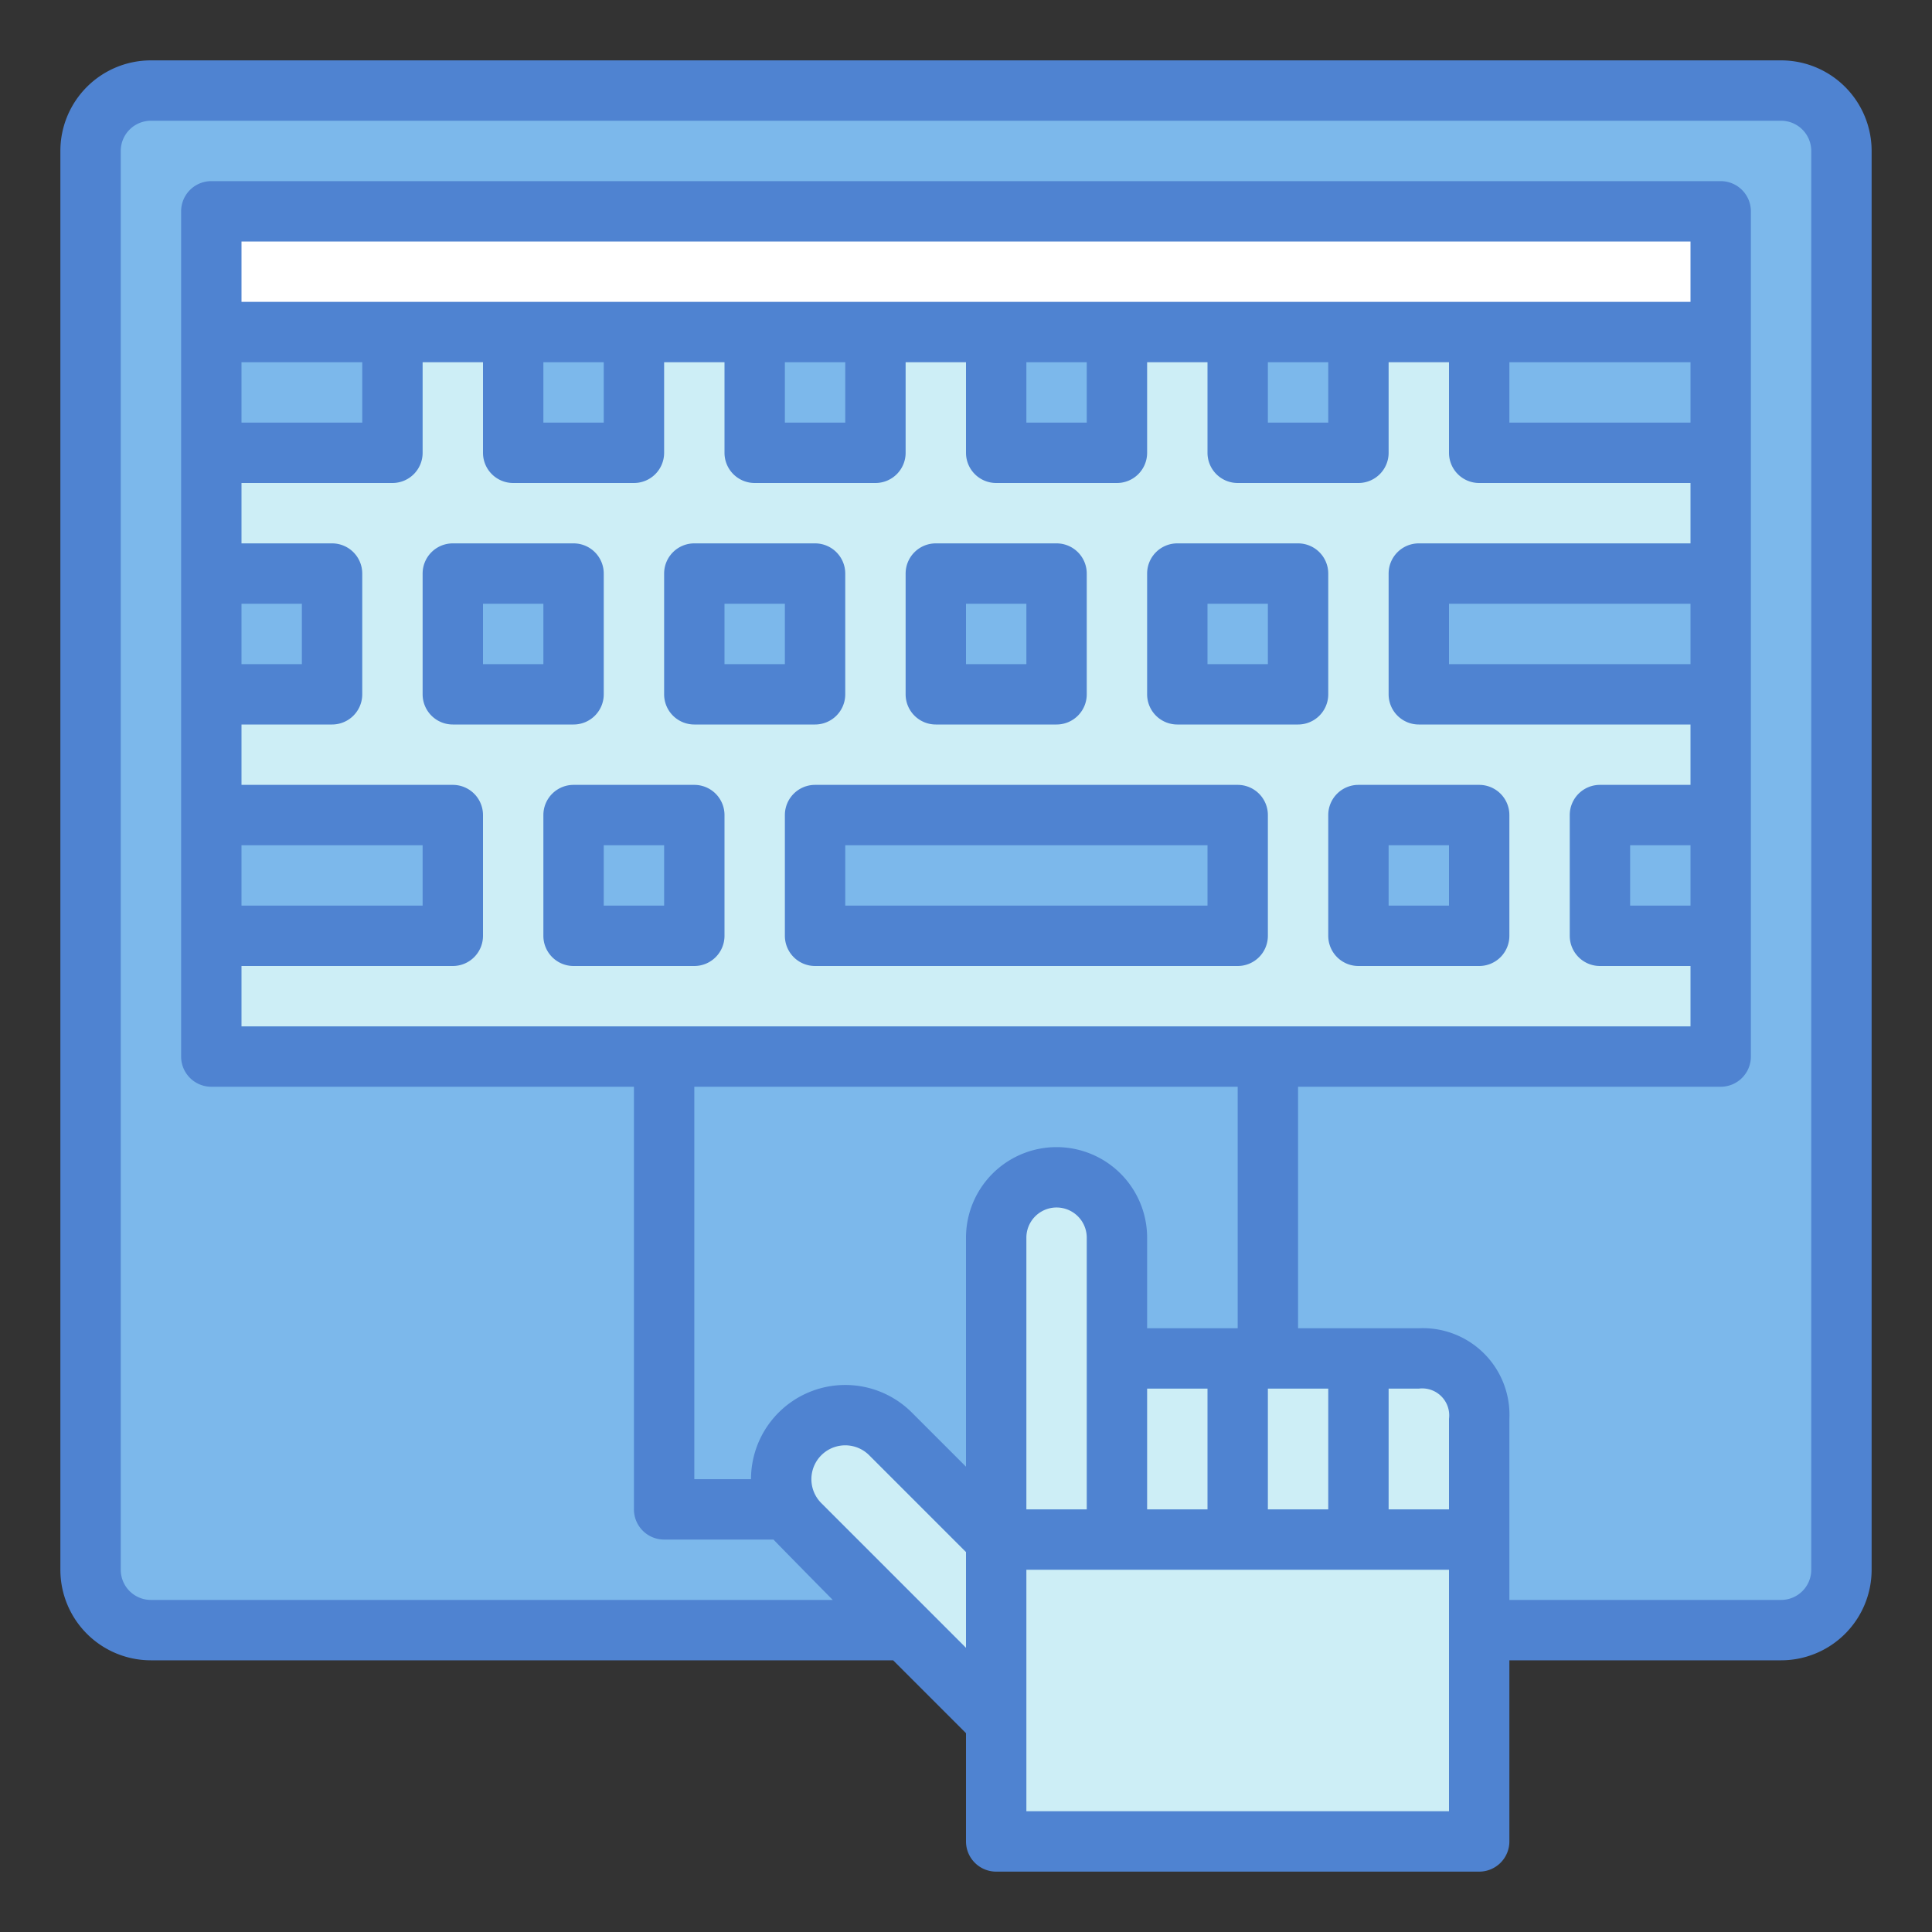 <svg height="512" viewBox="0 0 64 64" width="512" xmlns="http://www.w3.org/2000/svg"><rect x="0" y="0" width="64" height="64" fill="#333333" stroke="none"/><g id="Blue"><rect fill="#7cb8eb" height="51" rx="2" width="58" x="3" y="3"/><path d="m7 7h50v28h-50z" fill="#cdeef6"/><path d="m22 35h20v15h-20z" fill="#7cb8eb"/><path d="m7 7h50v4h-50z" fill="#fff"/><g fill="#7cb8eb"><path d="m7 11h6v4h-6z"/><path d="m7 19h4v4h-4z"/><path d="m17 11h4v4h-4z"/><path d="m15 19h4v4h-4z"/><path d="m25 11h4v4h-4z"/><path d="m23 19h4v4h-4z"/><path d="m33 11h4v4h-4z"/><path d="m31 19h4v4h-4z"/><path d="m41 11h4v4h-4z"/><path d="m49 11h8v4h-8z"/><path d="m39 19h4v4h-4z"/><path d="m19 27h4v4h-4z"/><path d="m45 27h4v4h-4z"/><path d="m53 27h4v4h-4z"/><path d="m27 27h14v4h-14z"/><path d="m7 27h8v4h-8z"/><path d="m47 19h10v4h-10z"/></g><path d="m35 39a2 2 0 0 1 2 2v10a0 0 0 0 1 0 0h-4a0 0 0 0 1 0 0v-10a2 2 0 0 1 2-2z" fill="#cdeef6"/><path d="m37 45h4v6h-4z" fill="#cdeef6"/><path d="m41 45h4v6h-4z" fill="#cdeef6"/><path d="m45 45h2a2 2 0 0 1 2 2v4a0 0 0 0 1 0 0h-4a0 0 0 0 1 0 0v-6a0 0 0 0 1 0 0z" fill="#cdeef6"/><path d="m29.5 47.5 3.5 3.5v6l-6.5-6.5a2.122 2.122 0 0 1 0-3 2.122 2.122 0 0 1 3 0z" fill="#cdeef6"/><path d="m33 51h16v10h-16z" fill="#cdeef6"/><path d="m59 2h-54a3 3 0 0 0 -3 3v47a3 3 0 0 0 3 3h24.586l2.414 2.414v3.586a1 1 0 0 0 1 1h16a1 1 0 0 0 1-1v-6h9a3 3 0 0 0 3-3v-47a3 3 0 0 0 -3-3zm-27 52.586-4.793-4.793a1.121 1.121 0 0 1 1.586-1.586l3.207 3.207zm0-13.586v7.586l-1.793-1.793a3.122 3.122 0 0 0 -5.329 2.207h-1.878v-13h18v8h-3v-3a3 3 0 0 0 -6 0zm-17-9a1 1 0 0 0 1-1v-4a1 1 0 0 0 -1-1h-7v-2h3a1 1 0 0 0 1-1v-4a1 1 0 0 0 -1-1h-3v-2h5a1 1 0 0 0 1-1v-3h2v3a1 1 0 0 0 1 1h4a1 1 0 0 0 1-1v-3h2v3a1 1 0 0 0 1 1h4a1 1 0 0 0 1-1v-3h2v3a1 1 0 0 0 1 1h4a1 1 0 0 0 1-1v-3h2v3a1 1 0 0 0 1 1h4a1 1 0 0 0 1-1v-3h2v3a1 1 0 0 0 1 1h7v2h-9a1 1 0 0 0 -1 1v4a1 1 0 0 0 1 1h9v2h-3a1 1 0 0 0 -1 1v4a1 1 0 0 0 1 1h3v2h-48v-2zm-7-2v-2h6v2zm0-8v-2h2v2zm0-12v-2h48v2zm48 2v2h-6v-2zm-12 0v2h-2v-2zm-8 0v2h-2v-2zm-8 0v2h-2v-2zm-8 0v2h-2v-2zm-8 0v2h-4v-2zm44 8v2h-8v-2zm0 8v2h-2v-2zm-12 18v4h-2v-4zm-4 0v4h-2v-4zm-4-5v9h-2v-9a1 1 0 0 1 2 0zm12 19h-14v-8h14zm0-10h-2v-4h1a.894.894 0 0 1 1 1zm12 2a1 1 0 0 1 -1 1h-9v-6a2.87 2.87 0 0 0 -3-3h-4v-8h14a1 1 0 0 0 1-1v-28a1 1 0 0 0 -1-1h-50a1 1 0 0 0 -1 1v28a1 1 0 0 0 1 1h14v14a1 1 0 0 0 1 1h3.623c.057.068 1.963 2 1.963 2h-22.586a1 1 0 0 1 -1-1v-47a1 1 0 0 1 1-1h54a1 1 0 0 1 1 1z" fill="#4f83d1"/><path d="m20 23v-4a1 1 0 0 0 -1-1h-4a1 1 0 0 0 -1 1v4a1 1 0 0 0 1 1h4a1 1 0 0 0 1-1zm-2-1h-2v-2h2z" fill="#4f83d1"/><path d="m23 24h4a1 1 0 0 0 1-1v-4a1 1 0 0 0 -1-1h-4a1 1 0 0 0 -1 1v4a1 1 0 0 0 1 1zm1-4h2v2h-2z" fill="#4f83d1"/><path d="m31 24h4a1 1 0 0 0 1-1v-4a1 1 0 0 0 -1-1h-4a1 1 0 0 0 -1 1v4a1 1 0 0 0 1 1zm1-4h2v2h-2z" fill="#4f83d1"/><path d="m39 24h4a1 1 0 0 0 1-1v-4a1 1 0 0 0 -1-1h-4a1 1 0 0 0 -1 1v4a1 1 0 0 0 1 1zm1-4h2v2h-2z" fill="#4f83d1"/><path d="m18 27v4a1 1 0 0 0 1 1h4a1 1 0 0 0 1-1v-4a1 1 0 0 0 -1-1h-4a1 1 0 0 0 -1 1zm2 1h2v2h-2z" fill="#4f83d1"/><path d="m44 31a1 1 0 0 0 1 1h4a1 1 0 0 0 1-1v-4a1 1 0 0 0 -1-1h-4a1 1 0 0 0 -1 1zm2-3h2v2h-2z" fill="#4f83d1"/><path d="m26 27v4a1 1 0 0 0 1 1h14a1 1 0 0 0 1-1v-4a1 1 0 0 0 -1-1h-14a1 1 0 0 0 -1 1zm2 1h12v2h-12z" fill="#4f83d1"/></g></svg>